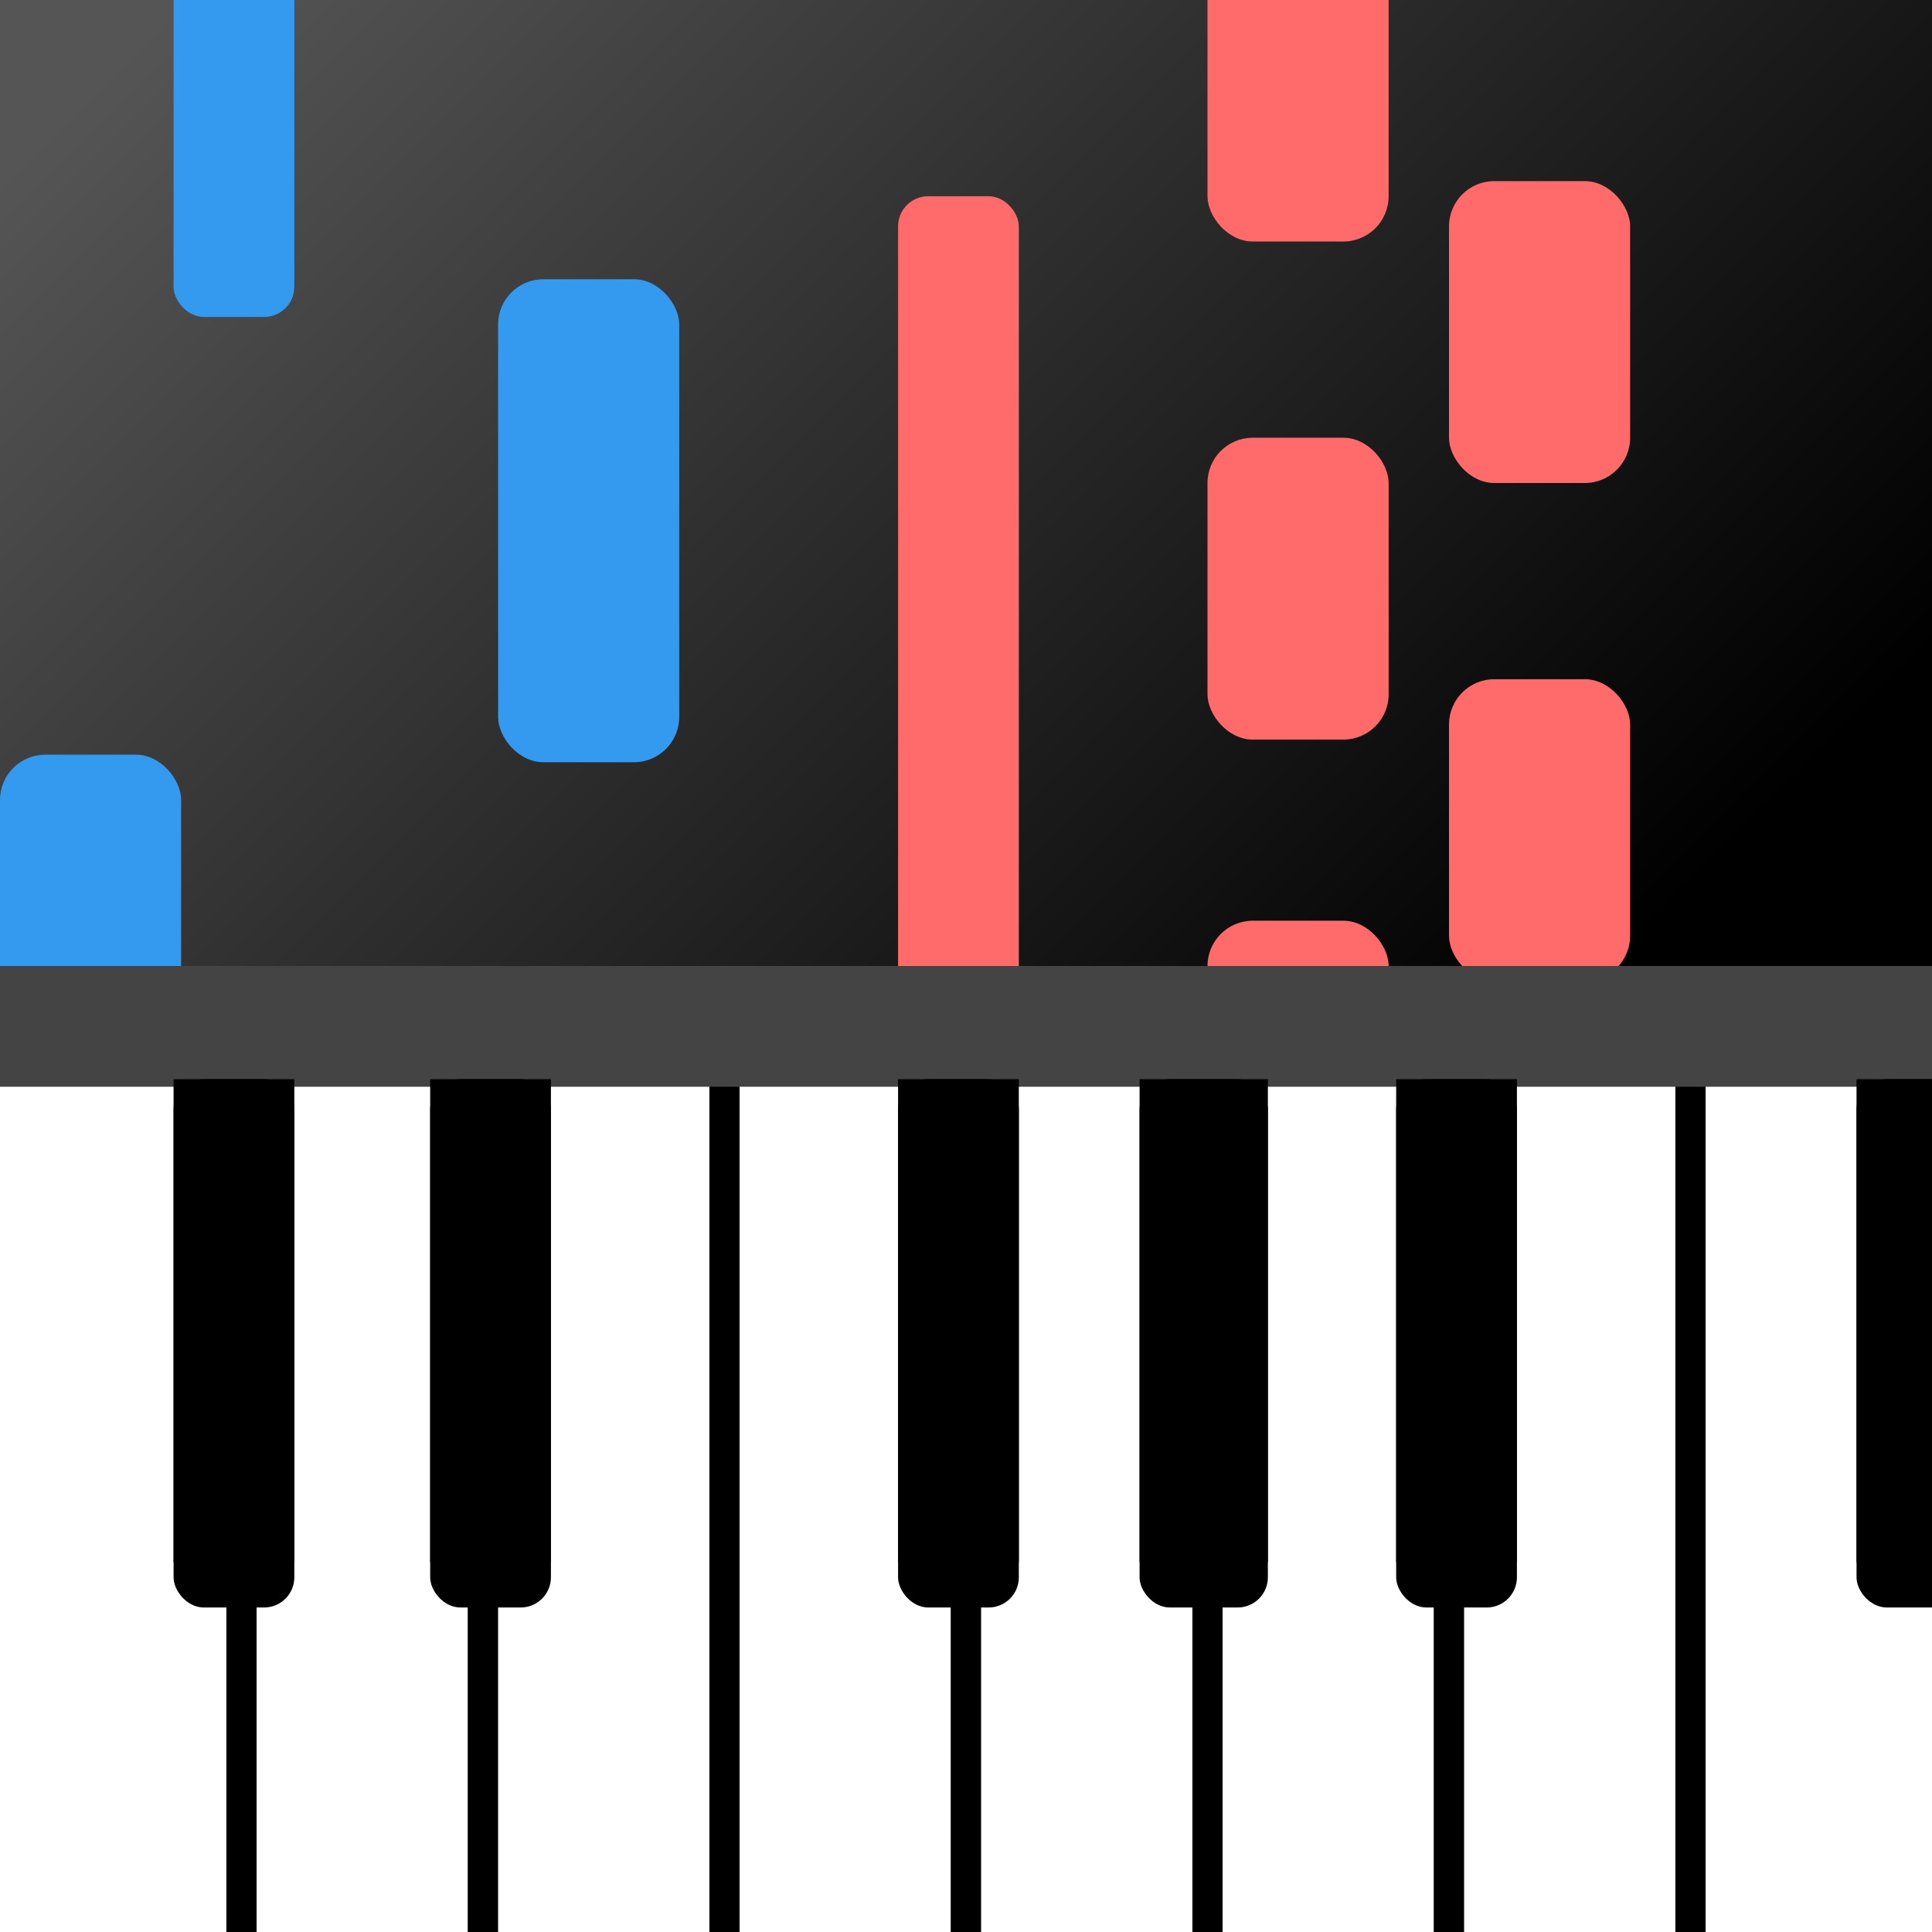<?xml version="1.0" encoding="UTF-8"?>
<svg version="1.1" xmlns="http://www.w3.org/2000/svg" width="512" height="512" viewBox="0 0 256 256">
    <rect x="0" y="0" width="256" height="256" fill="#808080" stroke="none"/>
    <defs>
        <linearGradient id="myGradient" gradientTransform="rotate(45)">
            <stop offset="5%" stop-color="#555" />
            <stop offset="95%" stop-color="black" />
        </linearGradient>
    </defs>

    <rect x="0" y="0" width="256" height="256" fill="url('#myGradient')" />

    <rect x="23" y="-8" width="16" height="50" fill="#339af0" rx="4" />
    <rect x="66" y="37" width="24" height="64" fill="#339af0" rx="6" />
    <rect x="0" y="100" width="24" height="128" fill="#339af0" rx="6" />

    <rect x="160" y="-8" width="24" height="40" fill="#ff6b6b" rx="6" />
    <rect x="192" y="24" width="24" height="40" fill="#ff6b6b" rx="6" />
    <rect x="160" y="58" width="24" height="40" fill="#ff6b6b" rx="6" />
    <rect x="192" y="90" width="24" height="40" fill="#ff6b6b" rx="6" />
    <rect x="160" y="122" width="24" height="40" fill="#ff6b6b" rx="6" />
    <rect x="119" y="26" width="16" height="138" fill="#ff6b6b" rx="4" />

    <rect x="-2" y="140" width="34" height="128" fill="white" stroke-width="4" stroke="black" />
    <rect x="32" y="140" width="32" height="128" fill="white" stroke-width="4" stroke="black" />
    <rect x="64" y="140" width="32" height="128" fill="white" stroke-width="4" stroke="black" />
    <rect x="96" y="140" width="32" height="128" fill="white" stroke-width="4" stroke="black" />
    <rect x="128" y="140" width="32" height="128" fill="white" stroke-width="4" stroke="black" />
    <rect x="160" y="140" width="32" height="128" fill="white" stroke-width="4" stroke="black" />
    <rect x="192" y="140" width="32" height="128" fill="white" stroke-width="4" stroke="black" />
    <rect x="224" y="140" width="34" height="128" fill="white" stroke-width="4" stroke="black" />

    <rect x="0" y="128" width="256" height="16" fill="#444" />

    <rect x="23" y="143" width="16" height="70" fill="black" rx="4" />
    <rect x="23" y="143" width="16" height="64" fill="black" />

    <rect x="57" y="143" width="16" height="70" fill="black" rx="4" />
    <rect x="57" y="143" width="16" height="64" fill="black" />

    <rect x="119" y="143" width="16" height="70" fill="black" rx="4" />
    <rect x="119" y="143" width="16" height="64" fill="black" />

    <rect x="151" y="143" width="17" height="70" fill="black" rx="4" />
    <rect x="151" y="143" width="17" height="64" fill="black" />

    <rect x="185" y="143" width="16" height="70" fill="black" rx="4" />
    <rect x="185" y="143" width="16" height="64" fill="black" />

    <rect x="246" y="143" width="16" height="70" fill="black" rx="4" />
    <rect x="246" y="143" width="16" height="64" fill="black" />
</svg>
